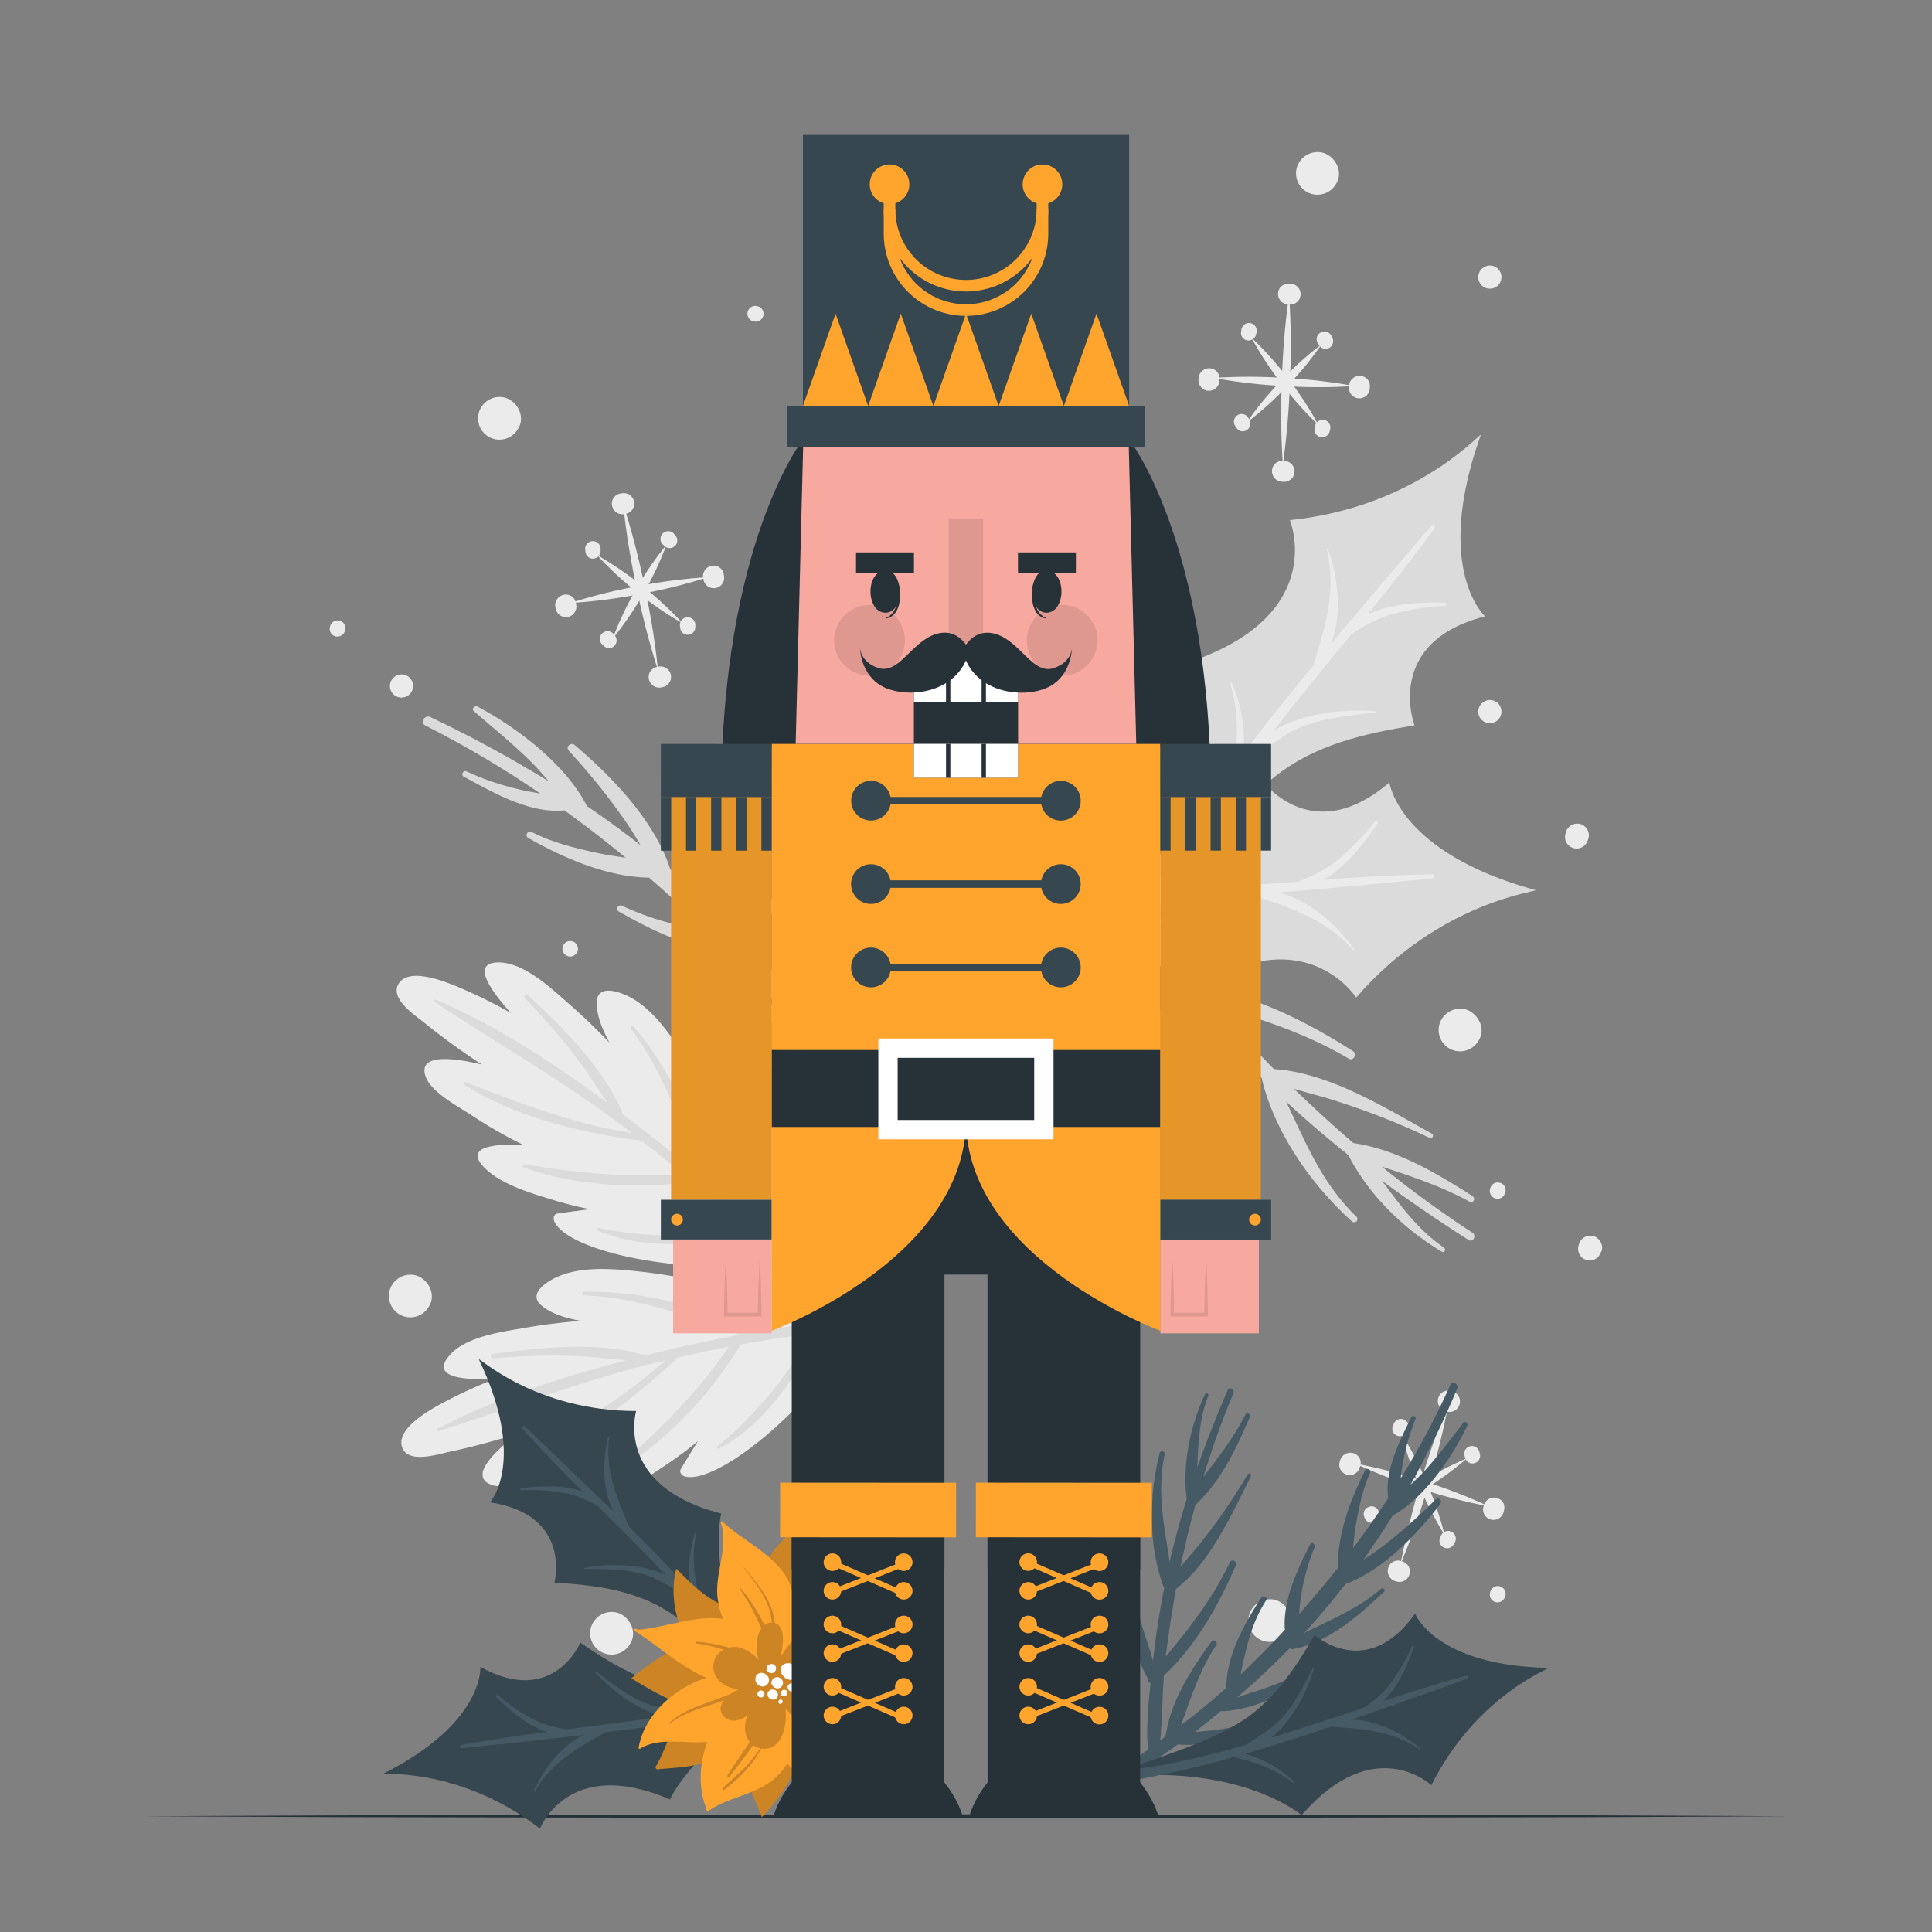 <svg xmlns="http://www.w3.org/2000/svg" viewBox="0 0 500 500"><rect x="0" y="0" width="500" height="500" fill="#808080" stroke="none"/><g id="freepik--background-complete--inject-179"><path d="M159.41,417.28c3.31.71,5.67,4.87,3.74,8a5.54,5.54,0,0,1-10.31-3.73A5.6,5.6,0,0,1,159.41,417.28Z" style="fill:#ebebeb"></path><path d="M329.77,414c3.3.71,5.66,4.87,3.73,8a5.54,5.54,0,0,1-10.31-3.73A5.6,5.6,0,0,1,329.77,414Z" style="fill:#ebebeb"></path><path d="M130.41,102.85c3.31.71,5.66,4.87,3.73,8a5.53,5.53,0,0,1-10.3-3.72A5.6,5.6,0,0,1,130.41,102.85Z" style="fill:#ebebeb"></path><path d="M379,261.16c3.31.72,5.67,4.88,3.74,8a5.54,5.54,0,0,1-10.31-3.73A5.61,5.61,0,0,1,379,261.16Z" style="fill:#ebebeb"></path><path d="M342.1,39.47c3.31.72,5.67,4.87,3.74,8a5.54,5.54,0,0,1-10.31-3.73A5.61,5.61,0,0,1,342.1,39.47Z" style="fill:#ebebeb"></path><path d="M107.33,330c3.31.72,5.67,4.88,3.74,8a5.54,5.54,0,0,1-10.31-3.73A5.61,5.61,0,0,1,107.33,330Z" style="fill:#ebebeb"></path><path d="M164.46,446.39a3,3,0,1,1-3.61,2.32A3.05,3.05,0,0,1,164.46,446.39Z" style="fill:#ebebeb"></path><path d="M267.21,454.66a3.06,3.06,0,0,1,2.05,4.38A3,3,0,0,1,263.6,457,3.09,3.09,0,0,1,267.21,454.66Z" style="fill:#ebebeb"></path><path d="M412.2,319.84c1.81.4,3.11,2.68,2.05,4.38a3,3,0,0,1-5.66-2.05A3.09,3.09,0,0,1,412.2,319.84Z" style="fill:#ebebeb"></path><path d="M408.81,213.22a3.06,3.06,0,0,1,2.05,4.38,3,3,0,0,1-5.66-2A3.07,3.07,0,0,1,408.81,213.22Z" style="fill:#ebebeb"></path><path d="M335.28,169.46a3.06,3.06,0,0,1,3.06,3.75,3,3,0,0,1-6-.61A3.07,3.07,0,0,1,335.28,169.46Z" style="fill:#ebebeb"></path><path d="M386.24,68.79a3,3,0,1,1-3.61,2.33A3.05,3.05,0,0,1,386.24,68.79Z" style="fill:#ebebeb"></path><path d="M386.24,181.24a3,3,0,1,1-3.61,2.33A3.05,3.05,0,0,1,386.24,181.24Z" style="fill:#ebebeb"></path><path d="M104.58,174.61a3,3,0,1,1-3.61,2.32A3.05,3.05,0,0,1,104.58,174.61Z" style="fill:#ebebeb"></path><path d="M150.07,435.94a2,2,0,0,1,1.36,2.9,2,2,0,0,1-3.76-1.35A2,2,0,0,1,150.07,435.94Z" style="fill:#ebebeb"></path><path d="M148,243.59a2,2,0,1,1-2.39,1.54A2,2,0,0,1,148,243.59Z" style="fill:#ebebeb"></path><path d="M388.06,410.52a2,2,0,0,1,1.36,2.9,2,2,0,0,1-3.76-1.36A2,2,0,0,1,388.06,410.52Z" style="fill:#ebebeb"></path><path d="M87.81,160.62a2,2,0,0,1,1.36,2.9,2,2,0,0,1-3.76-1.35A2,2,0,0,1,87.81,160.62Z" style="fill:#ebebeb"></path><path d="M388.06,306.07a2,2,0,0,1,1.36,2.9,2,2,0,0,1-3.76-1.36A2,2,0,0,1,388.06,306.07Z" style="fill:#ebebeb"></path><path d="M195.88,79.22a2,2,0,0,1-.59,4,2,2,0,0,1-1.81-2.41A2,2,0,0,1,195.88,79.22Z" style="fill:#ebebeb"></path><path d="M178.09,164.27a1.91,1.91,0,0,1-2.06-2,2,2,0,1,1,3.91-.24A2,2,0,0,1,178.09,164.27Z" style="fill:#ebebeb"></path><path d="M153.57,144.57a1.91,1.91,0,0,1-2.06-2,2,2,0,1,1,3.91-.24A2,2,0,0,1,153.57,144.57Z" style="fill:#ebebeb"></path><path d="M159,167.15a1.91,1.91,0,0,1-2.88-.13,2,2,0,1,1,2.76-2.79A2,2,0,0,1,159,167.15Z" style="fill:#ebebeb"></path><path d="M174.7,141.26a1.92,1.92,0,0,1-2.89-.13,2,2,0,1,1,2.77-2.79A2,2,0,0,1,174.7,141.26Z" style="fill:#ebebeb"></path><path d="M158.42,130.94a2.63,2.63,0,0,1,2.31-3.22,2.7,2.7,0,1,1,1.14,5.27A2.74,2.74,0,0,1,158.42,130.94Z" style="fill:#ebebeb"></path><path d="M167.94,175.8a2.63,2.63,0,0,1,2.31-3.22,2.7,2.7,0,1,1,1.14,5.27A2.75,2.75,0,0,1,167.94,175.8Z" style="fill:#ebebeb"></path><path d="M145.9,153.93a2.63,2.63,0,0,1,3.17,2.38,2.7,2.7,0,1,1-5.29,1A2.73,2.73,0,0,1,145.9,153.93Z" style="fill:#ebebeb"></path><path d="M184.15,146.43a2.64,2.64,0,0,1,3.17,2.39,2.7,2.7,0,1,1-5.29,1A2.74,2.74,0,0,1,184.15,146.43Z" style="fill:#ebebeb"></path><path d="M170.32,173.61a205.26,205.26,0,0,1-5.56-21.41,202.85,202.85,0,0,1-3.51-21.85,202.39,202.39,0,0,1,5.57,21.42A204.75,204.75,0,0,1,170.32,173.61Z" style="fill:#ebebeb"></path><path d="M183.34,149.35a142.13,142.13,0,0,1-17.73,4.4,140.11,140.11,0,0,1-18.11,2.33,138.7,138.7,0,0,1,17.73-4.4A140.33,140.33,0,0,1,183.34,149.35Z" style="fill:#ebebeb"></path><path d="M158.56,165.27a83.81,83.81,0,0,1,6-12.68A82,82,0,0,1,172.48,141a82.91,82.91,0,0,1-6,12.68A83.35,83.35,0,0,1,158.56,165.27Z" style="fill:#ebebeb"></path><path d="M176.75,161.36a86.43,86.43,0,0,1-11.8-8.05,84.06,84.06,0,0,1-10.47-9.7,96.76,96.76,0,0,1,22.27,17.75Z" style="fill:#ebebeb"></path><path d="M373.68,400.5a1.92,1.92,0,0,1-.86-2.76,2,2,0,1,1,3.56,1.65A2,2,0,0,1,373.68,400.5Z" style="fill:#ebebeb"></path><path d="M361.48,371.51a1.91,1.91,0,0,1-.86-2.76,2,2,0,1,1,3.56,1.65A2,2,0,0,1,361.48,371.51Z" style="fill:#ebebeb"></path><path d="M355.55,394a1.92,1.92,0,0,1-2.48-1.49,1.88,1.88,0,0,1,1.31-2.56,1.85,1.85,0,0,1,2.45,1.42A2,2,0,0,1,355.55,394Z" style="fill:#ebebeb"></path><path d="M381.64,378.65a1.92,1.92,0,0,1-2.48-1.49,2,2,0,1,1,3.76-1.14A2,2,0,0,1,381.64,378.65Z" style="fill:#ebebeb"></path><path d="M372.22,361.83a2.64,2.64,0,0,1,3.57-1.74,2.7,2.7,0,1,1-1.51,5.18A2.75,2.75,0,0,1,372.22,361.83Z" style="fill:#ebebeb"></path><path d="M359.26,405.81a2.64,2.64,0,0,1,3.57-1.73,2.7,2.7,0,1,1-1.51,5.18A2.76,2.76,0,0,1,359.26,405.81Z" style="fill:#ebebeb"></path><path d="M350.28,376.09a2.64,2.64,0,0,1,1.65,3.61,2.7,2.7,0,1,1-5.14-1.62A2.76,2.76,0,0,1,350.28,376.09Z" style="fill:#ebebeb"></path><path d="M387.49,387.69c1,.32,2.33,1.34,1.65,3.61a2.7,2.7,0,1,1-5.14-1.62A2.76,2.76,0,0,1,387.49,387.69Z" style="fill:#ebebeb"></path><path d="M362.4,405A233.27,233.27,0,0,1,375,362.66a201.55,201.55,0,0,1-5.29,21.48A205.72,205.72,0,0,1,362.4,405Z" style="fill:#ebebeb"></path><path d="M385.39,389.87a141.65,141.65,0,0,1-17.69-4.56,139.71,139.71,0,0,1-17-6.56,138.1,138.1,0,0,1,17.68,4.56A140.49,140.49,0,0,1,385.39,389.87Z" style="fill:#ebebeb"></path><path d="M356,392.09a93.89,93.89,0,0,1,23.8-14.77A93.42,93.42,0,0,1,356,392.09Z" style="fill:#ebebeb"></path><path d="M373.88,397.3a96.79,96.79,0,0,1-11.16-26.2,84.67,84.67,0,0,1,6.55,12.69A87.06,87.06,0,0,1,373.88,397.3Z" style="fill:#ebebeb"></path><path d="M341.82,113.13a1.93,1.93,0,0,1-1.52-2.46,2,2,0,1,1,3.86.71A2,2,0,0,1,341.82,113.13Z" style="fill:#ebebeb"></path><path d="M322.77,88.09a1.93,1.93,0,0,1-1.52-2.46,2,2,0,1,1,3.86.71A2,2,0,0,1,322.77,88.09Z" style="fill:#ebebeb"></path><path d="M322.64,111.33a1.92,1.92,0,0,1-2.77-.83,2,2,0,1,1,3.36-2A2,2,0,0,1,322.64,111.33Z" style="fill:#ebebeb"></path><path d="M344.08,90a1.92,1.92,0,0,1-2.77-.83,2,2,0,1,1,3.35-2A2,2,0,0,1,344.08,90Z" style="fill:#ebebeb"></path><path d="M330.76,76c0-1,.66-2.6,3-2.56a2.7,2.7,0,1,1-.16,5.38A2.75,2.75,0,0,1,330.76,76Z" style="fill:#ebebeb"></path><path d="M329.19,121.87a2.63,2.63,0,0,1,3-2.57,2.7,2.7,0,1,1-.17,5.38A2.74,2.74,0,0,1,329.19,121.87Z" style="fill:#ebebeb"></path><path d="M313.07,95.32a2.63,2.63,0,0,1,2.5,3.08,2.7,2.7,0,1,1-5.38-.28A2.75,2.75,0,0,1,313.07,95.32Z" style="fill:#ebebeb"></path><path d="M352,97.27a2.64,2.64,0,0,1,2.5,3.08,2.7,2.7,0,1,1-5.38-.28A2.75,2.75,0,0,1,352,97.27Z" style="fill:#ebebeb"></path><path d="M332,120.32a204.35,204.35,0,0,1-.24-22.13,204.47,204.47,0,0,1,1.86-22,201.83,201.83,0,0,1,.24,22.13A204.47,204.47,0,0,1,332,120.32Z" style="fill:#ebebeb"></path><path d="M350.51,99.91a140.83,140.83,0,0,1-18.26,0,139,139,0,0,1-18.14-2.1,139.08,139.08,0,0,1,18.26,0A141,141,0,0,1,350.51,99.91Z" style="fill:#ebebeb"></path><path d="M322.62,109.38a82.61,82.61,0,0,1,8.93-10.84A82,82,0,0,1,342,89.14,81.34,81.34,0,0,1,333.07,100,83.42,83.42,0,0,1,322.62,109.38Z" style="fill:#ebebeb"></path><path d="M341.21,110a86.94,86.94,0,0,1-9.5-10.65,85,85,0,0,1-7.83-11.94A84.7,84.7,0,0,1,333.38,98,85.47,85.47,0,0,1,341.21,110Z" style="fill:#ebebeb"></path><path d="M172.54,379a95.62,95.62,0,0,0,8.09-6.05c-1.49,2.4-3,4.81-4.43,7.23-.51.83.26,1.71,1,1.91,8,2.22,31.58-16.29,45-38.42,1-1.66,0-3.62-1.46-3.11-1.73-2.24-4.54-4.23-6.43-5.83a80.5,80.5,0,0,0-10.45-7.36c-7.55-4.51-16.08-7.79-24.91-8.38-3.06-.2-12.5.32-7.84,5.5,2.94,3.29,7.42,5.64,12.05,7.65a139.24,139.24,0,0,0-17-3c-7.09-.76-15.93-1.67-22.56,1.61-2.79,1.39-6.78,4.27-3.51,7.08,2.5,2.14,6.28,3.31,10.23,4-5,.42-9.9,1-14.81,1.88-5.91,1-15,2.24-19.18,7.06-5.11,5.89,4.06,6.47,12,6a125.41,125.41,0,0,0-14.68,6.8c-3,1.68-11,6.23-9.63,10.81s9.24,2,12.19,1.36A178.15,178.15,0,0,0,134,371c-6,4.6-13,11.28-6.55,13.35,4.12,1.31,11.37-1.85,15.26-3.06a118.47,118.47,0,0,0,14.2-5.51c-4.53,5.07-9.3,11.82-2.67,11.6C160.51,387.21,167.47,382.37,172.54,379Z" style="fill:#ebebeb"></path><path d="M161.46,379.39a.42.42,0,0,1-.49-.67c10.45-9.31,19.82-18.65,27.63-30.18-4.42.85-8.84,1.77-13.23,2.79-11.74,11.05-24.81,21.23-40.21,26.54-.38.13-.75-.43-.36-.65,13.12-7.52,26.13-15,37.37-25.13-1.42.34-2.84.67-4.25,1-18.53,4.69-36.15,11.55-54.34,17.25a.32.32,0,0,1-.24-.6c15.12-8,32.18-13.37,48.87-17.72-4.54-.3-9.1-.95-13.63-1.1a165.72,165.72,0,0,0-21,.66.58.58,0,0,1-.12-1.15c12.35-1.69,27.37-3.37,39.58.36l2.09-.52q11.1-2.76,22.33-4.83c-13.15-4.83-26.18-9.61-40.4-10.21-.53,0-.5-.92,0-.93,15.25-.25,30.31,3.75,44.18,10a1.18,1.18,0,0,1,.46.38q8.06-1.4,16.15-2.43l.12-.19a1.35,1.35,0,0,1,.35-.42,121.11,121.11,0,0,0-30.64-16.73c-.56-.2-.27-1.18.32-1,12.38,3.48,24.18,9.26,33.88,17.84,3.23-.39,6.47-.75,9.71-1a1.23,1.23,0,0,1,.25,2.45c-4.26.42-8.51.92-12.76,1.47-7.34,11.2-14.83,23.81-27,30.24-.38.2-.64-.38-.34-.63,10.21-8.38,17.78-18.07,24.49-29.24q-9.3,1.26-18.52,2.94C184.15,360.22,173.9,371.91,161.46,379.39Z" style="fill:#dbdbdb"></path><path d="M142.89,310.47a93,93,0,0,0,9.8,2.47c-2.81.36-5.61.72-8.41,1.12-1,.13-1.16,1.28-.84,2,3.34,7.65,32.55,14.26,58.18,10.72,1.91-.26,2.83-2.24,1.49-3.08.65-2.77.42-6.2.47-8.67a81.44,81.44,0,0,0-.86-12.76c-1.26-8.7-4.1-17.39-9.2-24.62-1.77-2.51-8.12-9.51-9.21-2.62-.7,4.35.29,9.31,1.65,14.17a140,140,0,0,0-8.34-15.07c-3.89-6-8.75-13.43-15.47-16.51-2.84-1.29-7.6-2.57-7.71,1.74-.09,3.29,1.39,7,3.31,10.49-3.45-3.58-7-7-10.79-10.31-4.52-3.95-11.19-10.24-17.58-10.45-7.79-.26-2.46,7.23,2.88,13.1a125.79,125.79,0,0,0-14.53-7.1c-3.21-1.29-11.76-4.61-14.46-.67s4.29,8.42,6.62,10.32a178.42,178.42,0,0,0,14.86,10.78c-7.39-1.8-17-3-14.5,3.33,1.58,4,8.61,7.66,12,9.91a115.46,115.46,0,0,0,13.23,7.56c-6.8-.32-15,.23-10.69,5.24C128.92,306.32,137.06,308.68,142.89,310.47Z" style="fill:#ebebeb"></path><path d="M135.6,302.13a.41.41,0,0,1,.21-.8c13.81,2.25,27,3.63,40.84,2.43q-5.18-4.35-10.5-8.51c-16-2.15-32.12-5.89-45.95-14.5-.34-.22-.13-.85.28-.69,14.1,5.45,28.1,10.85,43.05,13.18-1.15-.88-2.3-1.77-3.47-2.65-15.32-11.43-31.75-20.79-47.64-31.32a.32.32,0,0,1,.32-.56c15.75,6.68,30.66,16.55,44.55,26.77-2.63-3.71-5-7.66-7.74-11.27A163.89,163.89,0,0,0,135.8,258.3a.58.58,0,0,1,.82-.81c9.1,8.52,19.86,19.12,24.66,31l1.72,1.29q9.13,6.87,17.82,14.3c-4.54-13.27-9-26.39-17.53-37.81-.31-.42.4-1,.74-.56,9.81,11.68,16.19,25.89,20.07,40.6a1.22,1.22,0,0,1,0,.6q6.15,5.37,12.06,11l.22,0a1.26,1.26,0,0,1,.55,0,121,121,0,0,0-6.32-34.33c-.2-.56.74-1,1-.4,5.1,11.82,8.06,24.62,7.5,37.55,2.34,2.27,4.66,4.56,6.93,6.89,1.11,1.13-.62,2.87-1.74,1.74-3-3.05-6.08-6-9.18-9-13.32,1.36-27.84,3.49-40.48-1.89-.4-.17-.11-.74.27-.67,12.95,2.66,25.24,2.43,38.14.59q-6.84-6.42-14-12.52C164.78,307.66,149.24,307.07,135.6,302.13Z" style="fill:#dbdbdb"></path><path d="M215.92,248.26a194.43,194.43,0,0,1,3.1,20.25c.27,2.56.34,5.15.42,7.73-2.13-3-4.31-6-6.47-8.87a1,1,0,0,0,.17-.56c-.21-13.05-7.79-27.63-16-37.45-.51-.62-1.61.18-1.14.85a80.18,80.18,0,0,1,9.42,20c1.31,3.86,2.14,8,3.44,11.86-4.84-6.2-9.93-12.2-15.29-17.94a1.48,1.48,0,0,0,.27-1.08c-1.45-11.56-10-22-17.29-30.55-.59-.7-1.56.28-1,1,6.28,7.95,9.24,16.87,13.26,25.7-2-2-4-4-6-5.89-3.05-2.88-6.16-5.64-9.32-8.32-4.08-12.57-15-23.88-24.74-32.15-1-.87-2.47.46-1.52,1.48a173.67,173.67,0,0,1,14.5,18c1.46,2.09,2.77,4.27,4.09,6.45q-6.81-5.33-13.93-10.16c-5.4-10.72-18.11-20.35-28.31-25.75-.73-.39-1.64.6-.95,1.2,5,4.32,10.11,8.45,14.8,13.1,1.61,1.59,3.11,3.32,4.6,5.07a320.08,320.08,0,0,0-30.66-16.65c-1.45-.69-2.76,1.45-1.28,2.19a261.19,261.19,0,0,1,29.72,17.59c-2-.35-4-.68-5.94-1.19a67.33,67.33,0,0,1-13.07-4.51c-.88-.45-1.66.85-.78,1.33,7.61,4.11,16.66,9.43,25.68,8.78a1.57,1.57,0,0,0,.31-.08c5.44,3.92,10.74,8,15.9,12.28-2.35-.35-4.71-.66-7-1.15-5.83-1.26-12-2.75-17.3-5.5-1-.52-1.91,1-.9,1.54,9,5.14,20.47,10.16,31.25,10.26q6.12,5.29,11.92,10.84c.9.86,1.78,1.73,2.67,2.59-2.33-.32-4.67-.61-6.94-1.13A71.61,71.61,0,0,1,161,234.42c-1-.47-1.85.92-.87,1.48,8,4.49,17.85,9.75,27.36,9.43q7.22,7.33,13.93,15.12c-8.33-2.19-16.3-4.11-23.77-9.43-1-.69-1.91.91-.94,1.6,8.2,5.84,18.35,12.22,28.8,12.66,1,1.19,2,2.36,2.93,3.57,3.05,3.81,5.87,7.77,8.62,11.78-8.83-3.68-17.6-6.82-25.63-12.71-.88-.64-2.06.83-1.2,1.52,8.56,6.84,18.85,14.23,29.95,16.33a1.13,1.13,0,0,0,.78.62c3.77,5.64,7.5,11.3,11.58,16.74.75,1,2-.24,1.64-1.21A111.25,111.25,0,0,0,223.38,282c1.55-11.19-3-23.71-5.3-34.27A1.11,1.11,0,0,0,215.92,248.26Z" style="fill:#dbdbdb"></path><path d="M350.11,272c1.18.75.22,2.67-1,2-11-6.49-22.61-10.3-34.61-13.73q7.32,8.44,15.2,16.41c14.18.86,29,10.13,40.85,16.7a.62.62,0,0,1-.57,1.1,188.18,188.18,0,0,0-23.51-9.33c-3.75-1.27-7.74-2.2-11.61-3.38,5,4.81,10.12,9.52,15.42,14.07h.14c11.27,1.74,21.24,7.71,30.68,13.71.88.56.18,2-.76,1.46-7.21-4-15-6.53-22.72-9.09a279.39,279.39,0,0,0,23.45,17.1c1.14.74.18,2.63-1,1.89-7.7-4.91-15.18-10-22.43-15.34,4.74,6.29,9.25,12.69,16.06,17.3.62.42.12,1.47-.56,1.07-9.67-5.8-18.5-14.27-23.83-24.32a1.31,1.31,0,0,1-.14-.53l-.16-.12a1.37,1.37,0,0,1-.48-.4c-5.37-4.28-10.6-8.76-15.69-13.49,5.12,10.66,9.23,21.17,18.35,29.95A.86.86,0,0,1,350,316.2c-10.58-9.48-20.24-23.23-23.5-37.3q-8.52-8.46-16.34-17.59c1.56,4.4,2.56,9.06,4.13,13.43,2.57,7.13,5.71,13.92,10.43,19.88.62.78-.68,1.87-1.36,1.12-9-9.92-16.61-24.41-17.8-37.95a1.79,1.79,0,0,1,0-.33,1.47,1.47,0,0,1-.19-1.79c-5.34-6.33-11-13-14.32-20.45-.54-1.2,1.25-2.16,2.11-1.32,6.45,6.33,11.52,14.31,17.21,21.44C324.62,257.57,338.15,264.36,350.11,272Z" style="fill:#dbdbdb"></path><path d="M359.58,202.49C338.91,220.2,326,201.23,326,201.23c-9.23,9.44-19,18.36-32,22.07s-27.36,4.15-40.85,5.53c-1.92.2-1.46,3.17.46,3,1.46-.16,2.93-.3,4.41-.44,36.38,7.23,49.44,25.89,49.44,25.89,29.8-20.71,43.51.89,43.51.89,21.93-25.29,47.8-27.43,46.34-27.83C361.78,220.57,359.58,202.49,359.58,202.49Z" style="fill:#dbdbdb"></path><path d="M356.53,213.07c-3.51,5.25-8.19,11.23-14,14.59,9.41-.67,18.83-1.24,28.26-1.39a.54.54,0,0,1,.06,1.06c-13.31,1.28-26.63,2.57-40,3.66,8,2,14.73,8,19.56,14.55.15.21-.14.46-.31.26-7-8-16.44-11-26.14-14.18a.69.69,0,0,1-.15-.07c-6.27.47-12.53.9-18.8,1.25-3.49.19-7,.36-10.46.48a37.15,37.15,0,0,1,13.25,12.9c.13.21-.21.42-.36.23-4.81-6-10.33-9.65-16.89-13-6.09.16-12.18.18-18.26,0-10.72-.34-22.38-.56-32.74-3.59-1.27-.37-.79-2.3.48-2.24,10.85.58,21.58,2.55,32.48,2.93,7.67.26,15.34.24,23,0,5-2,9.86-3.05,14.42-6.33,4.94-3.55,8.86-8.15,12.85-12.69a.18.18,0,0,1,.29.21c-3.81,6.58-11,15-19.14,18.51l1.27,0c10.15-.47,20.29-1.27,30.43-2a36.67,36.67,0,0,0,9.54-4.84,62.87,62.87,0,0,0,10.64-10.74A.43.43,0,0,1,356.53,213.07Z" style="fill:#ebebeb"></path><path d="M384.33,159.51c-26.37,6.75-18.26,28.21-18.26,28.21-13,2.13-25.95,5-36.45,13.53s-19.11,20-28,30.27c-1.26,1.45-3.43-.63-2.16-2.09q1.45-1.65,2.9-3.35c15-33.94,7.2-55.34,7.2-55.34,34.07-12.5,24.26-36.13,24.26-36.13,33.3-3.43,49.91-23.38,49.39-22C370.8,147.33,384.33,159.51,384.33,159.51Z" style="fill:#dbdbdb"></path><path d="M373.92,155.93c-6.31-.15-13.9.25-20,3.1,5.95-7.32,11.83-14.71,17.37-22.34.35-.49-.44-1.12-.83-.66-8.7,10.16-17.4,20.32-26,30.61,2.95-7.7,1.89-16.67-.67-24.36a.2.2,0,0,0-.39.1c2.49,10.3-.42,19.79-3.41,29.54a.47.47,0,0,0,0,.16q-6,7.29-11.83,14.68-3.24,4.11-6.4,8.28a37,37,0,0,0-2.95-18.25c-.1-.23-.46-.07-.39.16,2.16,7.39,2,14,.94,21.3-3.62,4.89-7.14,9.85-10.47,14.95-5.88,9-12.4,18.64-15.86,28.86-.43,1.26,1.43,2,2.1.89,5.76-9.21,10.31-19.12,16.26-28.26,4.19-6.43,8.61-12.7,13.18-18.85,4.53-3,8.16-6.32,13.47-8.17,5.74-2,11.75-2.57,17.76-3.23a.18.18,0,0,0,0-.36c-7.58-.66-18.59.41-26.15,5,.26-.33.51-.67.77-1,6.22-8,12.69-15.88,19.14-23.74a36.52,36.52,0,0,1,9.44-5,62.24,62.24,0,0,1,14.9-2.54A.43.43,0,0,0,373.92,155.93Z" style="fill:#ebebeb"></path></g><g id="freepik--Floor--inject-179"><polygon points="36.71 470.04 90.03 469.8 143.35 469.71 250 469.54 356.64 469.71 409.97 469.8 463.29 470.04 409.97 470.29 356.64 470.37 250 470.54 143.35 470.37 90.03 470.28 36.71 470.04" style="fill:#263238"></polygon></g><g id="freepik--Plants--inject-179"><path d="M331.26,444.42a153.33,153.33,0,0,1-15.91,3.18c-2,.3-4.06.46-6.1.62,2.3-1.8,4.57-3.64,6.78-5.45a.69.69,0,0,0,.45.11c10.32-.63,21.59-7.15,29.07-14,.46-.43-.2-1.27-.72-.88a63.6,63.6,0,0,1-15.46,8.18c-3,1.17-6.22,2-9.25,3.14q7.1-6.08,13.64-12.74a1.27,1.27,0,0,0,.87.18c9.09-1.57,17-8.7,23.55-14.79.53-.49-.28-1.22-.81-.76-6.07,5.25-13,7.92-19.86,11.42,1.5-1.63,3-3.28,4.44-5,2.17-2.51,4.24-5.07,6.25-7.67,9.8-3.68,18.36-12.7,24.55-20.73.65-.85-.45-1.94-1.22-1.16a138.27,138.27,0,0,1-13.7,12.13c-1.6,1.22-3.28,2.35-5,3.47q4-5.6,7.54-11.39c8.29-4.66,15.46-15.07,19.36-23.33.28-.59-.53-1.28-1-.71-3.24,4.11-6.33,8.3-9.84,12.19-1.2,1.32-2.51,2.57-3.84,3.81a256.89,256.89,0,0,0,12.07-24.85c.5-1.18-1.25-2.14-1.78-.94a206.46,206.46,0,0,1-12.85,24.15c.2-1.59.39-3.19.73-4.74a52.44,52.44,0,0,1,3.1-10.51c.32-.71-.74-1.28-1.08-.57-3,6.17-6.86,13.53-6,20.64a1.68,1.68,0,0,0,.07.24c-2.9,4.45-6,8.79-9.14,13,.19-1.88.35-3.75.66-5.55.78-4.65,1.75-9.57,3.73-13.88.38-.82-.83-1.48-1.25-.66-3.75,7.32-7.3,16.56-7,25.1-2.64,3.35-5.37,6.63-8.15,9.82l-1.95,2.21c.17-1.86.31-3.72.65-5.54a55.84,55.84,0,0,1,3.36-11.76c.33-.79-.81-1.43-1.21-.63-3.27,6.46-7.07,14.47-6.48,22q-5.54,6-11.46,11.57c1.43-6.68,2.66-13.05,6.6-19.16.52-.79-.78-1.47-1.29-.68-4.33,6.7-9,15-9,23.24-.9.82-1.8,1.65-2.72,2.45-2.91,2.55-5.94,4.93-9,7.25,2.59-7.12,4.76-14.17,9.13-20.74.48-.72-.73-1.6-1.24-.89-5.11,7-10.58,15.42-11.84,24.28a.87.87,0,0,0-.47.64c-4.33,3.19-8.67,6.35-12.83,9.76-.77.64.26,1.6,1,1.26a89,89,0,0,0,15.38-9.29c8.9.82,18.65-3.21,26.92-5.43C332.87,445.82,332.36,444.13,331.26,444.42Z" style="fill:#455a64"></path><path d="M319.83,405.13c.44-1-1.05-1.85-1.53-.83-4.33,9.14-10.24,16.81-16.59,24.4q1.05-8.81,2.67-17.52c8.91-6.87,14.51-19.55,19.35-29.12a.49.49,0,0,0-.86-.47,147.33,147.33,0,0,1-11.27,16.57c-1.89,2.5-4.09,4.89-6.1,7.39,1.12-5.37,2.4-10.75,3.85-16.09l.09-.06c6.61-6.17,10.49-14.51,14-22.64.33-.76-.76-1.38-1.15-.62-2.94,5.83-6.9,10.94-10.85,16.06a222.5,222.5,0,0,1,7.77-21.64c.42-1-1.05-1.8-1.48-.8-2.86,6.64-5.5,13.3-7.87,20,.3-6.24.41-12.43,2.83-18.48.22-.56-.58-1-.84-.46-3.76,8.1-5.78,17.58-4.81,26.55a1.17,1.17,0,0,0,.14.41c0,.05,0,.1-.05.15a1.26,1.26,0,0,0-.14.47q-2.43,7.79-4.28,15.82c-1.39-9.26-3.37-18-1.29-27.79a.68.68,0,0,0-1.33-.31c-2.72,10.93-2.94,24.24,1.19,34.91q-1.83,9.35-2.89,18.8c-.94-3.58-2.35-7.08-3.26-10.64a54.42,54.42,0,0,1-2-17.67c.06-.79-1.28-.92-1.39-.13-1.52,10.52,0,23.39,5.21,32.8a1,1,0,0,0,.15.2,1.16,1.16,0,0,0,.68,1.26c-.69,6.53-1.42,13.41-.3,19.78.18,1,1.78.86,2-.07,1.42-7,1.19-14.5,1.74-21.71C309.52,425.9,315.36,415.43,319.83,405.13Z" style="fill:#455a64"></path><path d="M124.31,431.39c18.83,10.5,25.87-6.26,25.87-6.26,8.65,5.88,17.66,11.27,28.33,12.1s21.89-1.08,32.59-2.13c1.52-.15,1.63,2.23.1,2.37l-3.49.35c-27.11,11.34-34.32,27.88-34.32,27.88-26.39-11.4-33.64,7.54-33.64,7.54-21-16.2-41.42-13.78-40.35-14.32C125.44,445.77,124.31,431.39,124.31,431.39Z" style="fill:#37474f"></path><path d="M128.34,439.12c3.55,3.53,8.12,7.44,13.18,9.12-7.41,1-14.81,2-22.16,3.37a.42.42,0,0,0,.12.83c10.53-1.09,21.08-2.18,31.61-3.43-5.9,2.82-10.18,8.55-12.9,14.37a.16.16,0,0,0,.28.15c4.18-7.28,11-11.15,18.06-15.12a.44.44,0,0,0,.11-.08c4.94-.62,9.87-1.27,14.79-2,2.74-.39,5.47-.82,8.2-1.27a29.26,29.26,0,0,0-8.26,12.1c-.07.19.23.29.32.12,2.78-5.42,6.5-9.11,11.06-12.75,4.75-.83,9.48-1.77,14.18-2.88,8.27-2,17.29-4,24.85-7.94.93-.49.25-1.91-.72-1.66-8.34,2.15-16.35,5.37-24.76,7.38-5.91,1.41-11.87,2.6-17.85,3.65-4.22-.77-8.13-.82-12.2-2.65-4.39-2-8.15-4.94-12-7.83a.14.14,0,0,0-.19.2c4,4.51,10.91,9.91,17.77,11.37l-1,.16c-8,1.23-16,2.21-24,3.21a28.79,28.79,0,0,1-8.16-2.26,49.27,49.27,0,0,1-9.95-6.66A.34.34,0,0,0,128.34,439.12Z" style="fill:#455a64"></path><path d="M126.82,388.81c21.32,3.2,16.65,20.77,16.65,20.77,10.44.63,20.86,1.88,29.81,7.73s16.67,14.25,24.49,21.61c1.12,1.05,2.66-.77,1.54-1.81-.86-.79-1.71-1.6-2.55-2.41-14.53-25.55-10.12-43-10.12-43-27.85-7.12-22-26.53-22-26.53-26.52,0-41.21-14.42-40.69-13.33C136.51,378.12,126.82,388.81,126.82,388.81Z" style="fill:#37474f"></path><path d="M134.74,385.16c5-.63,11-.93,16,.83-5.28-5.29-10.5-10.64-15.49-16.21-.31-.36.26-.92.61-.59,7.66,7.31,15.34,14.62,22.91,22-2.94-5.83-2.83-13-1.43-19.25a.16.16,0,0,1,.32,0c-1.14,8.32,1.92,15.56,5.06,23a.53.53,0,0,1,0,.12c3.53,3.51,7,7,10.49,10.62,1.93,2,3.83,4,5.71,6a29.34,29.34,0,0,1,.87-14.63c0-.19.35-.09.32.1-1.12,6-.43,11.18,1,16.86,3.25,3.56,6.42,7.19,9.46,10.94,5.35,6.6,11.26,13.7,14.81,21.47.44,1-1,1.67-1.58.88-5.28-6.8-9.66-14.25-15.09-21-3.81-4.73-7.8-9.31-11.9-13.79-3.8-2-6.93-4.33-11.26-5.36-4.69-1.12-9.48-1.08-14.26-1.12a.15.15,0,0,1,0-.29c5.92-1.12,14.69-1.17,21,1.87l-.69-.73c-5.54-5.84-11.27-11.5-17-17.18a29.12,29.12,0,0,0-7.85-3.2,49.32,49.32,0,0,0-11.95-.81A.34.34,0,0,1,134.74,385.16Z" style="fill:#455a64"></path><path d="M366.22,417.6c-12.44,17.61-26,5.55-26,5.55-5.26,9-11.05,17.8-20.3,23.17s-20.21,8.5-30.31,12.18c-1.43.52-.5,2.71.94,2.18,1.08-.41,2.19-.8,3.29-1.2,29.35-1.51,43,10.29,43,10.29,18.86-21.69,33.59-7.76,33.59-7.76,11.92-23.69,31.38-30.35,30.18-30.37C371.42,431.05,366.22,417.6,366.22,417.6Z" style="fill:#37474f"></path><path d="M365.93,426.31c-1.67,4.72-4.1,10.22-7.94,13.93,7.1-2.34,14.23-4.6,21.44-6.55.46-.12.7.64.25.8-10,3.57-19.95,7.15-30,10.58,6.53,0,12.88,3.3,17.85,7.37a.16.16,0,0,1-.19.26c-6.92-4.75-14.76-5.27-22.83-5.81a.42.42,0,0,1-.12,0c-4.72,1.58-9.46,3.13-14.2,4.61q-4,1.25-7.94,2.4A29.39,29.39,0,0,1,335,461.21c.14.13-.08.36-.23.24-4.86-3.69-9.81-5.4-15.5-6.71-4.64,1.31-9.31,2.51-14,3.54-8.31,1.82-17.3,3.91-25.84,3.6-1.06,0-1.06-1.62-.07-1.82,8.45-1.66,17.06-2.23,25.51-4.06,5.94-1.28,11.83-2.79,17.67-4.43,3.47-2.52,7-4.25,9.85-7.66,3.1-3.69,5.22-8,7.4-12.24a.14.14,0,0,1,.27.1c-1.65,5.8-5.55,13.65-11.11,17.94l1-.29c7.71-2.33,15.34-4.91,23-7.46a29.31,29.31,0,0,0,6.38-5.58,49.51,49.51,0,0,0,6.09-10.31A.34.34,0,0,1,365.93,426.31Z" style="fill:#455a64"></path><path d="M233.12,456.45c-5.53-1.65-11.42.21-17.08-.46a20.6,20.6,0,0,1-8.85-2.91c-1.17,6.43-5.41,12.31-10,17.15,0,.13-2-5-3.05-7.26s-2.48-4.11-3.48-6.28a10.09,10.09,0,0,1-1-5.53,17.45,17.45,0,0,1-5,3.94c-4.55,2.35-9.47,2.29-14.43,2.79a.48.48,0,0,1-.48-.73,42.6,42.6,0,0,0,4.14-10.26,14.44,14.44,0,0,1,3-5.82c-4.9-1.39-9.83-4.56-13.35-6.65-.14-.08-.06-.33.1-.29s9.93-8.63,15.48-8.46c-7.25-8.53-4.13-20-4.07-19.65,4,4,7.48,7.55,12.79,9.77,2.7,1.13,5.5,1.95,7.62,3.9-1.51-16.69,10.46-24,10.55-23.79,2.83,7.64,5.58,16,3.65,24,2.91-2,6.38-2.54,10-2.36,5.37.27,10.8,1.67,16.13,2.44a.38.38,0,0,1,.4.08c.52.15-6,9.17-10.31,11.71a35.84,35.84,0,0,1-9.34,3.76,20,20,0,0,1,7.27,3.76C228.93,443.43,233.4,456.54,233.12,456.45Z" style="fill:#FFA52E"></path><path d="M233.12,456.45c-5.53-1.65-11.42.21-17.08-.46a20.6,20.6,0,0,1-8.85-2.91c-1.17,6.43-5.41,12.31-10,17.15,0,.13-2-5-3.05-7.26s-2.48-4.11-3.48-6.28a10.09,10.09,0,0,1-1-5.53,17.45,17.45,0,0,1-5,3.94c-4.55,2.35-9.47,2.29-14.43,2.79a.48.48,0,0,1-.48-.73,42.6,42.6,0,0,0,4.14-10.26,14.44,14.44,0,0,1,3-5.82c-4.9-1.39-9.83-4.56-13.35-6.65-.14-.08-.06-.33.1-.29s9.93-8.63,15.48-8.46c-7.25-8.53-4.13-20-4.07-19.65,4,4,7.48,7.55,12.79,9.77,2.7,1.13,5.5,1.95,7.62,3.9-1.51-16.69,10.46-24,10.55-23.79,2.83,7.64,5.58,16,3.65,24,2.91-2,6.38-2.54,10-2.36,5.37.27,10.8,1.67,16.13,2.44a.38.38,0,0,1,.4.08c.52.15-6,9.17-10.31,11.71a35.84,35.84,0,0,1-9.34,3.76,20,20,0,0,1,7.27,3.76C228.93,443.43,233.4,456.54,233.12,456.45Z" style="opacity:0.2"></path><path d="M222.75,466.86a.26.26,0,0,1-.35,0c-4-2.61-8.5-3.4-12.64-5.63a20.76,20.76,0,0,1-6-4.8,17.92,17.92,0,0,1-3.44,3.94c-5,4.25-11.67,4.61-16.88,8.25-.38.26-.85-.21-.59-.53,0,0,0,0,0,0-2.17-5.18-1.94-11.74.24-17.28l-.39,0c-5.33.52-12.28-1.32-17,1.75a.17.17,0,0,1-.11,0c-.14.08-.35,0-.32-.18,1.38-8.44,9.16-15.54,17.59-18.16-6.73-2.8-12.7-8.49-18.6-12.11a.33.33,0,0,1,.29-.58l.61.25c6.73-.48,15-3.9,22-2.8a19.85,19.85,0,0,1-1.51-6.1c-.49-6,3-13.16.86-18.87a.15.15,0,0,1,.2-.18.18.18,0,0,1,.28,0c4.89,4.56,11.51,7.48,15.56,12.89a13.51,13.51,0,0,1,2.82,7.29c6.21-6.51,18.22-9.18,25.4-13.52a3.53,3.53,0,0,0,.21-.32.26.26,0,0,1,.46.24,56.07,56.07,0,0,0-3.9,12.47c-.56,3.33-.6,6.75-1.49,10a20.38,20.38,0,0,1-6.21,9.9c7.58-1.39,16.36,1,21.14,6.47v0a.23.23,0,0,1,.15.34c-4,6-15.1,8.82-22.47,7a13.44,13.44,0,0,1,2,4.23c1.45,4.84,2.75,10.79,2.34,15.84A.16.16,0,0,1,222.75,466.86Z" style="fill:#FFA52E"></path><g style="opacity:0.2"><path d="M201.45,433.27a27.7,27.7,0,0,0-1-6.11,23.36,23.36,0,0,0-.55-10.23c-1.4-4.26-4.46-7.85-7.29-11.23-.06-.07-.17,0-.11.1,2.83,3.59,5.84,7.39,6.94,11.94a22.08,22.08,0,0,1,.2,6.92,47.73,47.73,0,0,0-8-13.68c-.11-.14-.3,0-.21.18a61.65,61.65,0,0,1,5.77,10.62c1.52,3.77,2.2,7.69,3.38,11.54C200.7,433.76,201.48,433.83,201.45,433.27Z"></path><path d="M197.73,451.05c.06-.14-.16-.21-.23-.08-2.41,4.94-6.52,8.11-10.46,11.74a.33.33,0,0,0,.43.49C191.69,459.94,195.59,456,197.73,451.05Z"></path><path d="M214.4,458.35c-2.94-3.68-5.15-7.29-5.9-12,0-.23-.38-.16-.36.07.51,4.6,2.37,9.24,6,12.25C214.33,458.77,214.53,458.51,214.4,458.35Z"></path><path d="M217.48,458c-3.5-4.37-5.24-9.2-7.62-14.18a22.65,22.65,0,0,0-6.74-8.53.52.52,0,0,0,0-.17c4.25,1.79,8.68,3.46,13,4.95a26.34,26.34,0,0,0,11.38,1.66c.15,0,.14-.27,0-.27a41,41,0,0,1-13.17-3c-2.33-.89-4.65-2-7-2.87,3.32.59,6.59,1.36,9.92,2.24,4.47,1.17,9.2,2.41,13.86,2,.32,0,.28-.53,0-.55a84.76,84.76,0,0,1-16.53-3.14c-3.77-1-7.74-2-11.68-1.93,6.37-4.19,11.17-10.3,15.16-16.71a.14.14,0,0,0-.24-.16c-4.18,6.09-9.53,10.82-15.13,15.46A68.65,68.65,0,0,1,209,422.48a51.78,51.78,0,0,1,11.2-10.26c.2-.14,0-.48-.24-.36-7.92,4.37-15.81,11.88-18.8,20.74l-.38.18a37,37,0,0,0-20.49-7.9.23.23,0,0,0,0,.45,43.3,43.3,0,0,1,19.38,8c-4.32,2.07-8.53,4.27-13,6-4.77,1.81-9.7,3.1-13.53,6.64a.1.1,0,0,0,.13.15c4.54-3.52,10.3-4.54,15.55-6.59A73,73,0,0,0,200.46,434l.18.12s0,0,0,.06a.5.5,0,0,0,0,.21.16.16,0,0,0-.06.13.5.5,0,0,0,.37.8c-1.74,9.23-7.65,16.3-12.68,24.11a.32.32,0,0,0,.53.35c5.67-7.2,12-15.35,12.74-24.76l.17-.1.47.37a40.05,40.05,0,0,1,8.17,11.55c1.83,4,3.48,8.4,6.79,11.47A.24.24,0,0,0,217.48,458Z"></path></g><path d="M214.12,445.92c-3.05,3.41-8.23-.46-10.86-3.89.54,4.33-.74,10.57-5.54,10.56a5,5,0,0,1-4.77-4,7.78,7.78,0,0,1,.55-4.7c-2,1.54-4.77,2.19-6.4,0-2-2.65,1.34-5.39,4.11-6.75a7.38,7.38,0,0,1-5.35-2.51,5.08,5.08,0,0,1-.46-6.05,5.75,5.75,0,0,1,6.94-1.88,11.63,11.63,0,0,1,4,2.87,12.85,12.85,0,0,1-.37-5.33c.29-1.75,1.37-4.16,3.42-4.28,4.08-.23,3.49,5.26,2.55,9,2.47-4,6.94-9.48,10.34-6.07,2.73,2.75-1.45,6.7-5.14,9.15a14.46,14.46,0,0,1,3-.38c2.11,0,5.75.17,6.6,2.6.69,2-1.1,3.42-2.82,3.78a13.1,13.1,0,0,1-3.88.17C213.42,440.08,216.64,443.09,214.12,445.92Z" style="fill:#FFA52E"></path><path d="M214.12,445.92c-3.05,3.41-8.23-.46-10.86-3.89.54,4.33-.74,10.57-5.54,10.56a5,5,0,0,1-4.77-4,7.78,7.78,0,0,1,.55-4.7c-2,1.54-4.77,2.19-6.4,0-2-2.65,1.34-5.39,4.11-6.75a7.38,7.38,0,0,1-5.35-2.51,5.08,5.08,0,0,1-.46-6.05,5.75,5.75,0,0,1,6.94-1.88,11.63,11.63,0,0,1,4,2.87,12.85,12.85,0,0,1-.37-5.33c.29-1.75,1.37-4.16,3.42-4.28,4.08-.23,3.49,5.26,2.55,9,2.47-4,6.94-9.48,10.34-6.07,2.73,2.75-1.45,6.7-5.14,9.15a14.46,14.46,0,0,1,3-.38c2.11,0,5.75.17,6.6,2.6.69,2-1.1,3.42-2.82,3.78a13.1,13.1,0,0,1-3.88.17C213.42,440.08,216.64,443.09,214.12,445.92Z" style="opacity:0.2"></path><path d="M200.74,431.27a1.17,1.17,0,0,0-1.53-.52,1,1,0,0,0-.74.58,1.23,1.23,0,1,0,2.27-.06Z" style="fill:#fff"></path><path d="M206.42,432.9a2.45,2.45,0,0,0-1.39-2.18l-.13-.05-.18-.09a2.11,2.11,0,0,0-2.37.58,2,2,0,0,0,.25,2.46,2.64,2.64,0,0,0,2.14,1.13A1.76,1.76,0,0,0,206.42,432.9Z" style="fill:#fff"></path><path d="M202,434.34a1.47,1.47,0,0,0-2.34,1.31.89.89,0,0,0,.17.43,1.6,1.6,0,0,0,1.69.85A1.43,1.43,0,0,0,202,434.34Z" style="fill:#fff"></path><path d="M203.6,437.57a.9.9,0,0,0-1.36,1.17A.9.9,0,0,0,203.6,437.57Z" style="fill:#fff"></path><path d="M198.68,433.78a2.29,2.29,0,0,0-1.55-.85,1.57,1.57,0,0,0-1.44.8h0l0,0a1.9,1.9,0,0,0,1.61,2.73A1.67,1.67,0,0,0,198.68,433.78Z" style="fill:#fff"></path><path d="M201.31,438.34a1.41,1.41,0,0,0-1.62-1.08.79.79,0,0,0-.38.18,1.1,1.1,0,0,0-.67,1,1.42,1.42,0,0,0,1.48,1.43A1.28,1.28,0,0,0,201.31,438.34Z" style="fill:#fff"></path><path d="M202.42,440a.59.59,0,0,0-.89.76C202,441.32,202.92,440.56,202.42,440Z" style="fill:#fff"></path><path d="M197.62,437.8a.9.9,0,1,0-.09,1.28A.91.91,0,0,0,197.62,437.8Z" style="fill:#fff"></path><path d="M206,436.28a.6.6,0,0,0-.09-.13,1.13,1.13,0,0,0-1.41-.42,1,1,0,0,0-.48,1.5,1.27,1.27,0,0,0,1.53.5A1.06,1.06,0,0,0,206,436.28Z" style="fill:#fff"></path></g><g id="freepik--Character--inject-179"><path d="M313.39,206.52H186.64c0-65.89,21.21-92.85,21.21-92.85h84.33S313.39,140.63,313.39,206.52Z" style="fill:#263238"></path><rect x="204.91" y="291.66" width="39.51" height="114.49" style="fill:#263238"></rect><rect x="204.91" y="388.44" width="39.49" height="73.97" style="fill:#263238"></rect><polygon points="247.43 397.87 201.88 397.84 201.9 383.71 201.9 383.71 247.44 383.74 247.44 383.74 247.43 397.87" style="fill:#FFA52E"></polygon><path d="M233.12,404.34l-17.51,6.89c-.81.31-.36,1.59.45,1.27l17.52-6.89C234.38,405.29,233.93,404,233.12,404.34Z" style="fill:#FFA52E"></path><path d="M215.68,405.27l17.25,7.52c.79.34,1.38-.87.58-1.22l-17.26-7.52C215.46,403.7,214.88,404.92,215.68,405.27Z" style="fill:#FFA52E"></path><path d="M217.7,404.29a2.27,2.27,0,1,1-2.27-2.27A2.27,2.27,0,0,1,217.7,404.29Z" style="fill:#FFA52E"></path><circle cx="215.43" cy="411.7" r="2.27" style="fill:#FFA52E"></circle><path d="M236.16,404.29a2.27,2.27,0,1,1-2.27-2.27A2.27,2.27,0,0,1,236.16,404.29Z" style="fill:#FFA52E"></path><circle cx="233.89" cy="411.7" r="2.27" style="fill:#FFA52E"></circle><path d="M233.12,420.47l-17.51,6.88c-.81.32-.36,1.59.45,1.27l17.52-6.88C234.38,421.42,233.93,420.15,233.12,420.47Z" style="fill:#FFA52E"></path><path d="M215.68,421.4l17.25,7.51c.79.35,1.38-.87.58-1.22l-17.26-7.51C215.46,419.83,214.88,421.05,215.68,421.4Z" style="fill:#FFA52E"></path><path d="M217.7,420.42a2.27,2.27,0,1,1-2.27-2.28A2.27,2.27,0,0,1,217.7,420.42Z" style="fill:#FFA52E"></path><circle cx="215.43" cy="427.83" r="2.27" style="fill:#FFA52E"></circle><path d="M236.16,420.42a2.27,2.27,0,1,1-2.27-2.28A2.27,2.27,0,0,1,236.16,420.42Z" style="fill:#FFA52E"></path><circle cx="233.89" cy="427.83" r="2.27" style="fill:#FFA52E"></circle><path d="M233.12,436.6l-17.51,6.88c-.81.32-.36,1.59.45,1.27l17.52-6.88C234.38,437.55,233.93,436.28,233.12,436.6Z" style="fill:#FFA52E"></path><path d="M215.68,437.52,232.93,445c.79.35,1.38-.87.58-1.22l-17.26-7.51C215.46,436,214.88,437.18,215.68,437.52Z" style="fill:#FFA52E"></path><circle cx="215.43" cy="436.54" r="2.27" style="fill:#FFA52E"></circle><circle cx="215.43" cy="443.96" r="2.27" style="fill:#FFA52E"></circle><circle cx="233.89" cy="436.54" r="2.27" style="fill:#FFA52E"></circle><circle cx="233.89" cy="443.96" r="2.27" style="fill:#FFA52E"></circle><path d="M249.12,470H200.2s4.53-17.45,24.46-17.45S249.12,470,249.12,470Z" style="fill:#263238"></path><rect x="255.57" y="291.66" width="39.51" height="114.49" style="fill:#263238"></rect><rect x="255.58" y="388.44" width="39.49" height="73.97" style="fill:#263238"></rect><polygon points="298.09 397.87 252.55 397.84 252.56 383.71 252.56 383.71 298.11 383.74 298.11 383.74 298.09 397.87" style="fill:#FFA52E"></polygon><path d="M283.79,404.34l-17.52,6.89c-.8.31-.35,1.59.46,1.27l17.51-6.89C285.05,405.29,284.6,404,283.79,404.34Z" style="fill:#FFA52E"></path><path d="M266.34,405.27l17.26,7.52c.79.34,1.37-.87.57-1.22l-17.25-7.52C266.13,403.7,265.54,404.92,266.34,405.27Z" style="fill:#FFA52E"></path><path d="M268.37,404.29A2.27,2.27,0,1,1,266.1,402,2.27,2.27,0,0,1,268.37,404.29Z" style="fill:#FFA52E"></path><circle cx="266.1" cy="411.7" r="2.27" style="fill:#FFA52E"></circle><path d="M286.83,404.29a2.28,2.28,0,1,1-2.27-2.27A2.27,2.27,0,0,1,286.83,404.29Z" style="fill:#FFA52E"></path><path d="M286.83,411.7a2.28,2.28,0,1,1-2.27-2.27A2.28,2.28,0,0,1,286.83,411.7Z" style="fill:#FFA52E"></path><path d="M283.79,420.47l-17.52,6.88c-.8.32-.35,1.59.46,1.27l17.51-6.88C285.05,421.42,284.6,420.15,283.79,420.47Z" style="fill:#FFA52E"></path><path d="M266.34,421.4l17.26,7.51c.79.35,1.37-.87.57-1.22l-17.25-7.51C266.13,419.83,265.54,421.05,266.34,421.4Z" style="fill:#FFA52E"></path><path d="M268.37,420.42a2.27,2.27,0,1,1-2.27-2.28A2.27,2.27,0,0,1,268.37,420.42Z" style="fill:#FFA52E"></path><circle cx="266.1" cy="427.83" r="2.27" style="fill:#FFA52E"></circle><path d="M286.83,420.42a2.28,2.28,0,1,1-2.27-2.28A2.27,2.27,0,0,1,286.83,420.42Z" style="fill:#FFA52E"></path><path d="M286.83,427.83a2.28,2.28,0,1,1-2.27-2.27A2.27,2.27,0,0,1,286.83,427.83Z" style="fill:#FFA52E"></path><path d="M283.79,436.6l-17.52,6.88c-.8.32-.35,1.59.46,1.27l17.51-6.88C285.05,437.55,284.6,436.28,283.79,436.6Z" style="fill:#FFA52E"></path><path d="M266.34,437.52,283.6,445c.79.35,1.37-.87.57-1.22l-17.25-7.51C266.13,436,265.54,437.18,266.34,437.52Z" style="fill:#FFA52E"></path><circle cx="266.1" cy="436.54" r="2.27" style="fill:#FFA52E"></circle><circle cx="266.1" cy="443.96" r="2.27" style="fill:#FFA52E"></circle><path d="M286.83,436.54a2.28,2.28,0,1,1-2.27-2.27A2.28,2.28,0,0,1,286.83,436.54Z" style="fill:#FFA52E"></path><path d="M286.83,444a2.28,2.28,0,1,1-2.27-2.28A2.27,2.27,0,0,1,286.83,444Z" style="fill:#FFA52E"></path><path d="M299.78,470H250.87s4.53-17.45,24.46-17.45S299.78,470,299.78,470Z" style="fill:#263238"></path><rect x="204.91" y="291.66" width="90.17" height="38.2" style="fill:#263238"></rect><path d="M250,261.27v28.52c0,36.07-50.32,54.63-50.32,54.63V261.27Z" style="fill:#FFA52E"></path><path d="M250,261.27v28.52c0,36.07,50.32,54.63,50.32,54.63V261.27Z" style="fill:#FFA52E"></path><rect x="199.7" y="192.53" width="100.59" height="99.13" style="fill:#FFA52E"></rect><circle cx="225.41" cy="207.23" r="5.14" transform="translate(-41.62 57.4) rotate(-13.3)" style="fill:#37474f"></circle><path d="M279.68,207.23a5.14,5.14,0,1,1-5.14-5.14A5.14,5.14,0,0,1,279.68,207.23Z" style="fill:#37474f"></path><rect x="223.74" y="206.26" width="52.52" height="1.94" style="fill:#37474f"></rect><path d="M230.54,228.8a5.14,5.14,0,1,1-5.13-5.14A5.14,5.14,0,0,1,230.54,228.8Z" style="fill:#37474f"></path><path d="M279.68,228.8a5.14,5.14,0,1,1-5.14-5.14A5.14,5.14,0,0,1,279.68,228.8Z" style="fill:#37474f"></path><rect x="223.74" y="227.83" width="52.52" height="1.94" style="fill:#37474f"></rect><path d="M230.54,250.38a5.14,5.14,0,1,1-5.13-5.14A5.13,5.13,0,0,1,230.54,250.38Z" style="fill:#37474f"></path><path d="M279.68,250.38a5.14,5.14,0,1,1-5.14-5.14A5.14,5.14,0,0,1,279.68,250.38Z" style="fill:#37474f"></path><rect x="223.74" y="249.41" width="52.52" height="1.94" style="fill:#37474f"></rect><rect x="199.7" y="271.74" width="100.59" height="19.92" style="fill:#263238"></rect><path d="M272.65,294.85H227.31V268.76h45.34Zm-40.34-5h35.34V273.76H232.31Z" style="fill:#fff"></path><rect x="173.69" y="193.5" width="26.01" height="117.01" style="fill:#FFA52E"></rect><rect x="173.69" y="193.5" width="26.01" height="117.01" style="opacity:0.1"></rect><polygon points="199.7 206.29 171.03 206.26 171.04 192.53 171.04 192.53 199.71 192.55 199.71 192.55 199.7 206.29" style="fill:#37474f"></polygon><rect x="171.03" y="206.26" width="2.66" height="13.89" style="fill:#37474f"></rect><rect x="177.54" y="206.26" width="2.66" height="13.89" style="fill:#37474f"></rect><rect x="184.04" y="206.26" width="2.66" height="13.89" style="fill:#37474f"></rect><rect x="190.55" y="206.26" width="2.66" height="13.89" style="fill:#37474f"></rect><rect x="197.05" y="206.26" width="2.66" height="13.89" style="fill:#37474f"></rect><rect x="174.21" y="320.78" width="25.48" height="24.28" style="fill:#f7a9a0"></rect><path d="M196.61,325.64q.22,3.64.32,7.29c.08,2.43.13,4.85.15,7.28v.48h-.48q-4.38,0-8.75,0h-.49v-.48c0-2.43.08-4.85.16-7.28s.17-4.86.32-7.29q.22,3.64.32,7.29c.08,2.43.13,4.85.16,7.28l-.48-.47q4.37,0,8.75,0l-.48.47c0-2.43.08-4.85.16-7.28S196.46,328.07,196.61,325.64Z" style="opacity:0.1"></path><rect x="171.03" y="310.5" width="28.66" height="10.28" style="fill:#37474f"></rect><circle cx="175.21" cy="315.64" r="1.52" style="fill:#FFA52E"></circle><rect x="300.3" y="193.5" width="26.01" height="117.01" transform="translate(626.61 504) rotate(180)" style="fill:#FFA52E"></rect><rect x="300.3" y="193.5" width="26.01" height="117.01" transform="translate(626.61 504) rotate(180)" style="opacity:0.1"></rect><polygon points="300.3 206.29 328.97 206.26 328.96 192.53 328.96 192.53 300.29 192.55 300.29 192.55 300.3 206.29" style="fill:#37474f"></polygon><rect x="326.31" y="206.26" width="2.66" height="13.89" transform="translate(655.27 426.4) rotate(180)" style="fill:#37474f"></rect><rect x="319.8" y="206.26" width="2.66" height="13.89" transform="translate(642.26 426.4) rotate(180)" style="fill:#37474f"></rect><rect x="313.3" y="206.26" width="2.66" height="13.89" transform="translate(629.26 426.4) rotate(180)" style="fill:#37474f"></rect><rect x="306.79" y="206.26" width="2.66" height="13.89" transform="translate(616.25 426.4) rotate(180)" style="fill:#37474f"></rect><rect x="300.29" y="206.26" width="2.66" height="13.89" transform="translate(603.24 426.4) rotate(180)" style="fill:#37474f"></rect><rect x="300.3" y="320.78" width="25.48" height="24.28" transform="translate(626.09 665.85) rotate(180)" style="fill:#f7a9a0"></rect><path d="M303.39,325.64q.23,3.64.32,7.29c.08,2.43.13,4.85.16,7.28l-.48-.47q4.38,0,8.75,0l-.48.47c0-2.43.08-4.85.16-7.28s.17-4.86.32-7.29q.23,3.64.32,7.29c.08,2.43.13,4.85.16,7.28v.48h-.49q-4.36,0-8.75,0h-.48v-.48c0-2.43.07-4.85.15-7.28S303.24,328.07,303.39,325.64Z" style="opacity:0.1"></path><rect x="300.3" y="310.5" width="28.66" height="10.28" transform="translate(629.27 631.29) rotate(180)" style="fill:#37474f"></rect><circle cx="324.79" cy="315.64" r="1.52" style="fill:#FFA52E"></circle><polygon points="294.06 192.51 205.92 192.51 207.85 115.8 292.13 115.8 294.06 192.51" style="fill:#f7a9a0"></polygon><rect x="245.54" y="134.17" width="8.9" height="33.8" style="opacity:0.1"></rect><circle cx="225.04" cy="165.71" r="9.16" style="opacity:0.1"></circle><circle cx="274.9" cy="165.71" r="9.16" style="opacity:0.1"></circle><rect x="236.51" y="170.33" width="26.97" height="30.96" style="fill:#263238"></rect><rect x="236.51" y="192.51" width="26.97" height="8.77" style="fill:#fff"></rect><rect x="244.83" y="192.51" width="1.12" height="8.77" style="fill:#263238"></rect><rect x="254.04" y="192.51" width="1.12" height="8.77" style="fill:#263238"></rect><rect x="236.51" y="170.33" width="26.97" height="11.42" style="fill:#fff"></rect><rect x="244.83" y="170.33" width="1.12" height="11.42" style="fill:#263238"></rect><rect x="254.04" y="170.33" width="1.12" height="11.42" style="fill:#263238"></rect><path d="M250.85,168.34s-2.55-6.21-8.76-4.21-9.46,10.49-14.8,8.74c-4.83-1.58-4.75-5.47-4.75-5.47s0,6.21,4.74,9.59C233.18,181.17,248.1,180.21,250.85,168.34Z" style="fill:#263238"></path><path d="M249.13,168.34s2.57-6.21,8.77-4.2,9.44,10.52,14.79,8.77c4.83-1.57,4.76-5.46,4.76-5.46s0,6.21-4.76,9.58C266.79,181.2,251.86,180.21,249.13,168.34Z" style="fill:#263238"></path><rect x="207.8" y="34.93" width="84.42" height="70.14" style="fill:#37474f"></rect><polygon points="216.24 81.18 207.8 105.07 224.68 105.07 216.24 81.18" style="fill:#FFA52E"></polygon><polygon points="233.12 81.18 224.68 105.07 241.56 105.07 233.12 81.18" style="fill:#FFA52E"></polygon><polygon points="250.01 81.18 241.56 105.07 258.45 105.07 250.01 81.18" style="fill:#FFA52E"></polygon><polygon points="266.89 81.18 258.45 105.07 275.33 105.07 266.89 81.18" style="fill:#FFA52E"></polygon><polygon points="283.77 81.18 275.33 105.07 292.22 105.07 283.77 81.18" style="fill:#FFA52E"></polygon><path d="M250,75.44a21.31,21.31,0,0,1-21.29-21.28V47.7h3v6.46a18.29,18.29,0,0,0,36.58,0V47.7h3v6.46A21.31,21.31,0,0,1,250,75.44Z" style="fill:#FFA52E"></path><path d="M250,81.75a21.31,21.31,0,0,1-21.29-21.29V54h3v6.45a18.29,18.29,0,0,0,36.58,0V54h3v6.45A21.31,21.31,0,0,1,250,81.75Z" style="fill:#FFA52E"></path><circle cx="230.21" cy="47.7" r="5.13" style="fill:#FFA52E"></circle><circle cx="269.79" cy="47.7" r="5.13" style="fill:#FFA52E"></circle><rect x="203.77" y="105.07" width="92.44" height="10.73" style="fill:#37474f"></rect><path d="M267.44,151c0-.13.25.17.24.31-.28,3.37,0,7.28,2.95,8.57.1,0,.08.21,0,.18C266.89,159.37,266.63,154.18,267.44,151Z" style="fill:#263238"></path><path d="M270.64,147.66c5.46-.12,5.3,10.8.25,10.91S266.07,147.77,270.64,147.66Z" style="fill:#263238"></path><rect x="263.45" y="142.96" width="14.99" height="5.43" style="fill:#263238"></rect><path d="M232.55,151c0-.13-.26.17-.24.31.28,3.37,0,7.28-2.95,8.57-.1,0-.08.21,0,.18C233.1,159.37,233.36,154.18,232.55,151Z" style="fill:#263238"></path><path d="M229.35,147.66c-5.46-.12-5.31,10.8-.25,10.91S233.92,147.77,229.35,147.66Z" style="fill:#263238"></path><rect x="221.55" y="142.96" width="14.99" height="5.43" transform="translate(458.08 291.35) rotate(180)" style="fill:#263238"></rect></g></svg>